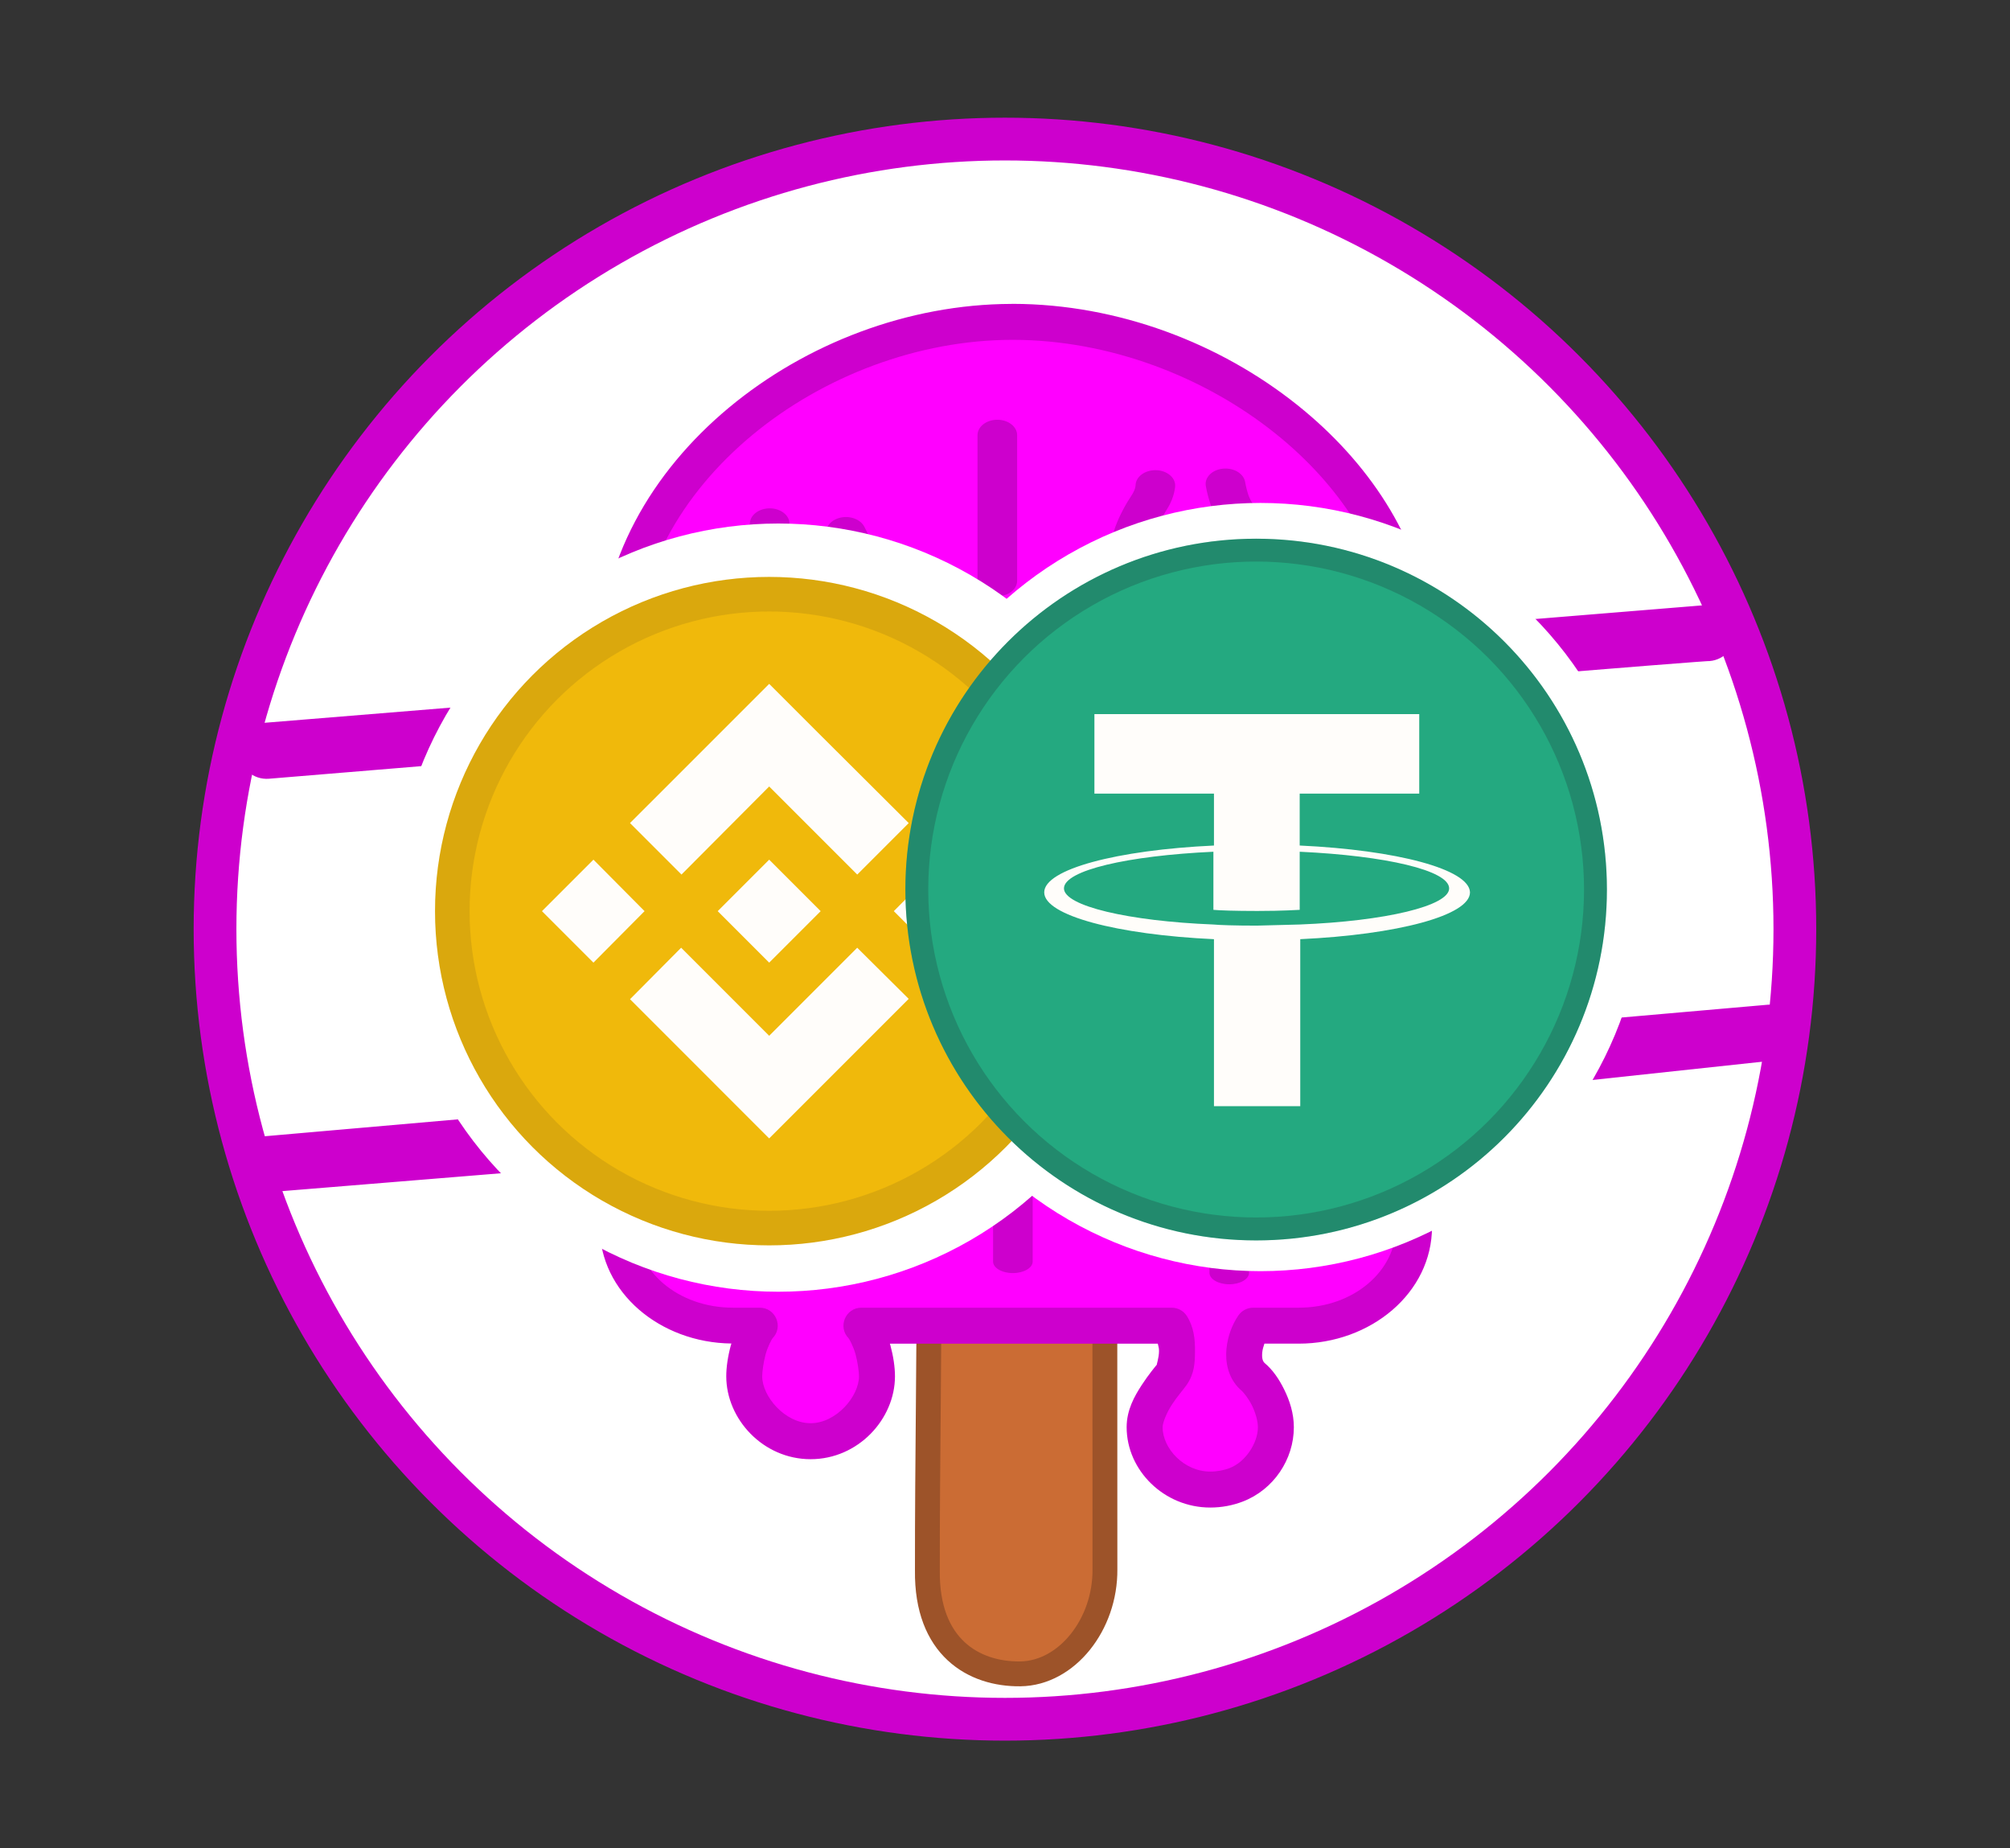 <?xml version="1.0" encoding="UTF-8"?>
<svg width="186" height="171" fill="none" version="1.1" xmlns="http://www.w3.org/2000/svg" xmlns:cc="http://creativecommons.org/ns#" xmlns:dc="http://purl.org/dc/elements/1.1/" xmlns:rdf="http://www.w3.org/1999/02/22-rdf-syntax-ns#">
 <rect width="100%" height="100%" fill="#333333" stroke="none"/>
 <g transform="matrix(.326 0 0 .326 -9.437 55.602)" fill="#fff" fill-rule="evenodd" stroke-width=".265">
  <circle cx="234.04" cy="85.757" r="121.7"/>
  <circle cx="403.76" cy="82.36" r="121.7"/>
 </g>
 <g>
  <circle cx="92.995" cy="85.963" r="73.097" fill="#fff" stop-color="#000000" stroke="#cd00cd" stroke-linecap="round" stroke-linejoin="round" stroke-width="3.956"/>
  <path d="m94.416 154.86c-4.291 0.052-8.685-2.451-8.598-9.572-0.011-10.281 0.197-21.153 0.16-31.474 0.263-0.011 1.074-0.014 2.378-0.014h11.538c1.304 0 2.344-2e-3 2.344-2e-3l0.01 31.375c0.052 5.121-3.541 9.635-7.831 9.687z" fill="#cb6c34" stop-color="#000000" stroke="#9d5329" stroke-linejoin="round" stroke-width="2.3" style="font-variation-settings:normal"/>
  <path d="m93.724 29.774c-18.412-0.012-36.599 14.104-36.599 31.44 0 0.432 0.011 0.863 0.031 1.295v4.219l19.277-1.689c1.186-0.876 2.552-1.636 3.981-1.942 4.263-0.912 5.342-0.63 7.095 0.066 0.389 0.154 0.779 0.445 1.152 0.805l42.183-3.696c-0.176-15.771-17.589-30.016-36.243-30.485-0.292-0.008-0.585-0.011-0.877-0.011zm37.124 69.242-73.691 6.457v8.028c0 5.066 4.762 9.145 10.678 9.145h2.469c-0.928 0.947-1.436 3.448-1.436 4.684 0 2.905 2.75 6.005 6.142 6.005 3.392 3e-5 6.142-3.1 6.142-6.005 0-1.236-0.508-3.737-1.436-4.684h28.708c0.679 1.108 0.622 3.644 0.028 4.518-0.379 0.532-2.532 2.879-2.532 4.878 0 2.98 2.719 5.768 6.072 5.768 0.853 1e-5 1.664-0.156 2.401-0.438 2.16-0.827 3.672-3.108 3.672-5.33 0-1.82-1.196-3.935-2.184-4.729-1.293-1.23-0.683-3.523 0.085-4.666h4.207c5.915 0 10.678-4.079 10.678-9.145z" fill="#f0f" stop-color="#000000" style="font-variation-settings:normal"/>
  <path d="m130.85 99.016-73.692 6.458v8.028c0 5.066 4.763 9.145 10.678 9.145h2.469c-0.928 0.947-1.436 3.448-1.436 4.684 7.6e-5 2.905 2.75 6.005 6.142 6.005 3.392 4e-5 6.142-3.1 6.142-6.005 0-1.236-0.508-3.737-1.436-4.684h28.708c0.679 1.108 0.621 3.644 0.028 4.518-0.379 0.532-2.532 2.879-2.532 4.878 0 2.98 2.719 5.768 6.073 5.768 0.853 1e-5 1.664-0.156 2.401-0.438 2.16-0.827 3.672-3.108 3.672-5.33 0-1.82-1.196-3.935-2.184-4.729-1.293-1.23-0.683-3.523 0.085-4.666h4.207c5.915 0 10.678-4.079 10.678-9.145z" fill="#f0f" stop-color="#000000" style="font-variation-settings:normal"/>
  <path d="m93.725 28.11c-0.047 8.4e-5 -0.094 0.002-0.14 6e-3 -9.583 0.029-19.014 3.678-26.128 9.594-7.149 5.944-11.996 14.255-11.996 23.504 0 0.432 0.011 0.864 0.031 1.295v1.829l-31.028 2.534c-1.429 0.117-2.492 1.369-2.376 2.798 0.117 1.429 1.37 2.493 2.799 2.376 0 0 133.74-11.063 133.31-10.886 1.429-0.117 2.492-1.369 2.376-2.798-0.11-1.344-1.23-2.381-2.579-2.385-0.073-8.5e-5 -0.146 0.003-0.219 0.009l-25.396 2.074c-0.799-7.655-5.274-14.722-11.663-20.048-6.995-5.831-16.337-9.645-26.075-9.889-0.306-0.008-0.612-0.012-0.918-0.012zm0 3.329c0.278 1.67e-4 0.557 0.004 0.836 0.011 8.917 0.224 17.608 3.767 24.028 9.119 5.842 4.87 9.714 11.184 10.43 17.766l-70.197 5.732v-1.557c-7.4e-5 -0.026 0-0.052 0-0.078-0.019-0.405-0.029-0.811-0.029-1.216 0-8.086 4.247-15.5 10.795-20.945 6.548-5.444 15.358-8.836 24.138-8.831zm-1.435 7.395c-1.013-2.58e-4 -1.834 0.638-1.833 1.424v13.48c0 0.786 0.821 1.424 1.833 1.423 1.012-1.67e-4 1.832-0.637 1.833-1.423v-13.48c0-0.786-0.82-1.424-1.833-1.424zm21.124 4.513c-0.081-4.25e-4 -0.162 0.003-0.242 0.011-1.004 0.098-1.716 0.809-1.591 1.59 0 0 0.11 0.689 0.366 1.49 0.243 0.759 0.429 1.633 1.453 2.44 0.013 0.018 0.027 0.038 0.038 0.064 0.059 0.138 0.133 0.381 0.18 0.669 0.094 0.575 0.084 1.333-0.114 2.002-0.198 0.669-0.562 1.221-1.074 1.576-0.512 0.355-1.198 0.61-2.558 0.563-1.9-0.065-2.637-0.453-3.03-0.84-0.393-0.387-0.568-0.996-0.488-1.807 0.159-1.622 1.365-3.572 1.667-4.046 0.699-1.099 0.727-2.122 0.727-2.122 0.011-0.786-0.801-1.43-1.813-1.439-1.012-0.008-1.841 0.622-1.853 1.408 0 0 8e-3 0.33-0.349 0.892-0.227 0.357-1.793 2.625-2.035 5.09-0.121 1.233 0.096 2.635 1.266 3.787 1.17 1.152 3.166 1.832 5.746 1.921 2.115 0.073 3.922-0.423 5.163-1.283 1.241-0.861 1.888-1.99 2.205-3.063 0.317-1.073 0.323-2.116 0.178-2.999-0.072-0.442-0.181-0.842-0.339-1.21-0.158-0.368-0.265-0.701-0.859-1.126 0.162 0.116-0.355-0.552-0.552-1.165-0.197-0.613-0.286-1.155-0.286-1.155-0.114-0.708-0.885-1.242-1.805-1.248zm-42.215 3.683c-0.938 0.01-1.714 0.569-1.8 1.294 0 0-0.023 0.186-0.057 0.401-0.03 0.191-0.088 0.389-0.071 0.364-0.046 0.071-0.11 0.169-0.19 0.294-0.173 0.271-0.406 0.647-0.652 1.095-0.49 0.897-1.041 2.079-1.267 3.376-0.226 1.297-0.14 2.781 0.96 4.07 3.145 2.689 9.201 3.557 12.191 0.593 1.235-1.286 1.418-2.839 1.323-4.259-0.19-2.841-1.658-5.538-1.658-5.538-0.383-0.728-1.452-1.077-2.389-0.78-0.937 0.297-1.387 1.128-1.004 1.856 0 0 1.247 2.467 1.39 4.609 0.072 1.071-0.175 1.964-0.602 2.409-0.427 0.445-1.032 0.778-3.011 0.626-2.026-0.155-2.778-0.612-3.185-1.09-0.407-0.477-0.54-1.216-0.382-2.115 0.157-0.9 0.593-1.886 1.008-2.644 0.207-0.379 0.407-0.702 0.56-0.942 0.077-0.12 0.141-0.218 0.194-0.3 0.053-0.082 0.03 0.061 0.2-0.356 0.167-0.409 0.179-0.649 0.222-0.917 0.043-0.268 0.07-0.495 0.07-0.495 0.092-0.783-0.651-1.476-1.659-1.547-0.052-0.004-0.103-0.005-0.155-0.005-0.012-9.1e-5 -0.024-9.1e-5 -0.037 0zm42.158 1.803c0-0.002 0.019 0.014 0.04 0.041-0.029-0.025-0.041-0.039-0.04-0.041zm50.439 44.112c-0.073-8.4e-5 -0.146 0.003-0.219 0.009l-139.11 12.171c-1.429 0.117-2.492 1.369-2.376 2.798 0.117 1.429 1.37 2.493 2.799 2.376l30.605-2.499v5.701c0 6.061 5.577 10.723 12.189 10.796-0.014 0.05-0.037 0.098-0.05 0.148-0.281 1.038-0.428 2.039-0.428 2.885 7.5e-5 3.955 3.4 7.67 7.806 7.67 4.406 5e-5 7.806-3.715 7.806-7.67 0-0.846-0.147-1.847-0.428-2.885-0.012-0.045-0.033-0.089-0.046-0.135h24.794c0.052 0.264 0.115 0.362 0.114 0.675 0 0.635-0.248 1.303-0.193 1.26-0.059 0.068-0.776 0.922-1.412 1.901-0.664 1.024-1.391 2.297-1.391 3.894 0 3.992 3.46 7.433 7.736 7.433 1.056 1e-5 2.07-0.194 2.996-0.548 2.872-1.099 4.741-3.907 4.741-6.884 0-1.274-0.384-2.456-0.893-3.486-0.49-0.992-1.067-1.831-1.825-2.466-0.167-0.171-0.258-0.45-0.205-0.977 0.026-0.255 0.105-0.539 0.199-0.802h3.167c6.681 0 12.343-4.7 12.343-10.809v-11.991l31.485-3.383c1.429-0.117 2.492-1.369 2.376-2.798-0.11-1.344-1.231-2.381-2.579-2.385zm-34.61 8.837v11.719c0 4.023-3.863 7.481-9.014 7.481h-4.206c-0.554 2e-5 -1.071 0.276-1.381 0.735-0.559 0.83-0.972 1.869-1.091 3.064-0.119 1.195 0.124 2.675 1.24 3.736 0.034 0.032 0.069 0.063 0.105 0.092 0.187 0.15 0.677 0.738 1.014 1.419 0.336 0.681 0.549 1.467 0.549 2.012 0 1.467-1.155 3.222-2.603 3.776-0.547 0.209-1.155 0.328-1.805 0.328-2.431-1e-5 -4.408-2.137-4.408-4.104 0-0.402 0.348-1.3 0.855-2.083 0.507-0.782 0.985-1.291 1.368-1.83 8e-3 -0.01 0.013-0.019 0.02-0.029 0.704-1.035 0.748-2.017 0.752-3.099 8e-3 -1.082-0.09-2.17-0.737-3.224-0.303-0.493-0.84-0.794-1.419-0.794h-28.709c-1.474 0-2.22 1.776-1.189 2.829 0.058 0.059 0.443 0.745 0.648 1.504 0.205 0.758 0.312 1.625 0.312 2.015-7.4e-5 1.855-2.1 4.341-4.478 4.341-2.378-6e-5 -4.478-2.486-4.478-4.341 7.7e-5 -0.39 0.108-1.257 0.313-2.015 0.205-0.758 0.591-1.445 0.648-1.504 1.032-1.054 0.285-2.829-1.19-2.829h-2.469c-5.151 0-9.013-3.458-9.013-7.481v-5.973zm-15.434 2.559c-1.012 0-1.833 0.479-1.833 1.071v12.336c0 0.591 0.821 1.07 1.833 1.07 1.012 0 1.833-0.479 1.834-1.07v-12.336c0-0.591-0.821-1.071-1.834-1.071zm-20.024 1.257c-1.012 0-1.833 0.479-1.833 1.07v10.043c0 0.591 0.82 1.071 1.833 1.071 1.013 0 1.834-0.479 1.833-1.071v-10.043c0-0.591-0.821-1.071-1.833-1.07zm-20.506 2.852c-1.012 0-1.833 0.479-1.833 1.07v7.154c0 0.591 0.821 1.07 1.833 1.07 1.012 0 1.832-0.479 1.833-1.07v-7.154c-7.7e-5 -0.591-0.821-1.07-1.833-1.07z" color="#000000" color-rendering="auto" dominant-baseline="auto" fill="#cd00cd" image-rendering="auto" shape-rendering="auto" solid-color="#000000" stop-color="#000000" style="font-feature-settings:normal;font-variant-alternates:normal;font-variant-caps:normal;font-variant-east-asian:normal;font-variant-ligatures:normal;font-variant-numeric:normal;font-variant-position:normal;font-variation-settings:normal;inline-size:0;isolation:auto;mix-blend-mode:normal;shape-margin:0;shape-padding:0;text-decoration-color:#000000;text-decoration-line:none;text-decoration-style:solid;text-indent:0;text-orientation:mixed;text-transform:none;white-space:normal"/>
 </g>
 <g transform="matrix(.292 0 0 .292 1.253 58.128)" fill="#fff" fill-rule="evenodd" stroke-width=".265">
  <circle cx="242.35" cy="88.502" r="121.7"/>
  <circle cx="395.17" cy="81.984" r="121.7"/>
 </g>
 <circle cx="71.177" cy="84.296" r="30.921" fill="#f0b90b" stroke-width="1.066"/>
 <path d="m59.646 84.296-4.731 4.764-4.764-4.764 4.764-4.764zm11.532-11.532 8.148 8.148 4.764-4.764-8.147-8.115-4.765-4.764-12.879 12.878 4.764 4.764zm16.263 6.768-4.731 4.764 4.764 4.764 4.731-4.764zm-16.263 16.296-8.147-8.148-4.731 4.764 12.878 12.879 12.911-12.911-4.764-4.731zm0-6.768 4.764-4.764-4.764-4.764-4.764 4.764z" fill="#fffdfa" stroke-width="1.066"/>
 <circle cx="71.177" cy="84.296" r="29.322" opacity=".1" stroke="#191326" stroke-width="3.199" style="mix-blend-mode:multiply"/>
 <path d="m116.24 114.76c17.927 0 32.46-14.533 32.46-32.46 0-17.927-14.533-32.46-32.46-32.46-17.927 0-32.46 14.533-32.46 32.46 0 17.927 14.533 32.46 32.46 32.46z" fill="#24a980" stroke-width=".746"/>
 <path d="m120.27 85.532-3.966 0.104c-2.088 0-3.497-0.052-4.019-0.104-7.88-0.313-13.829-1.722-13.829-3.34 0-1.67 5.897-3.027 13.829-3.392v5.375c0.522 0.052 1.983 0.104 4.071 0.104 2.453 0 3.706-0.104 3.915-0.104v-5.375c7.932 0.366 13.829 1.722 13.829 3.392 0 1.618-5.897 3.027-13.829 3.34zm0-7.306v-4.801h11.063v-7.358h-30.059v7.358h11.063v4.801c-8.976 0.417-15.707 2.192-15.707 4.332 0 2.14 6.731 3.914 15.707 4.332v15.447h7.985v-15.448c8.975-0.417 15.707-2.192 15.707-4.332-0.052-2.139-6.784-3.914-15.76-4.332z" fill="#fffdfa" stroke-width=".746"/>
 <circle cx="116.24" cy="82.296" r="31.401" opacity=".2" stroke="#191326" stroke-width="2.117" style="mix-blend-mode:multiply"/>
</svg>
